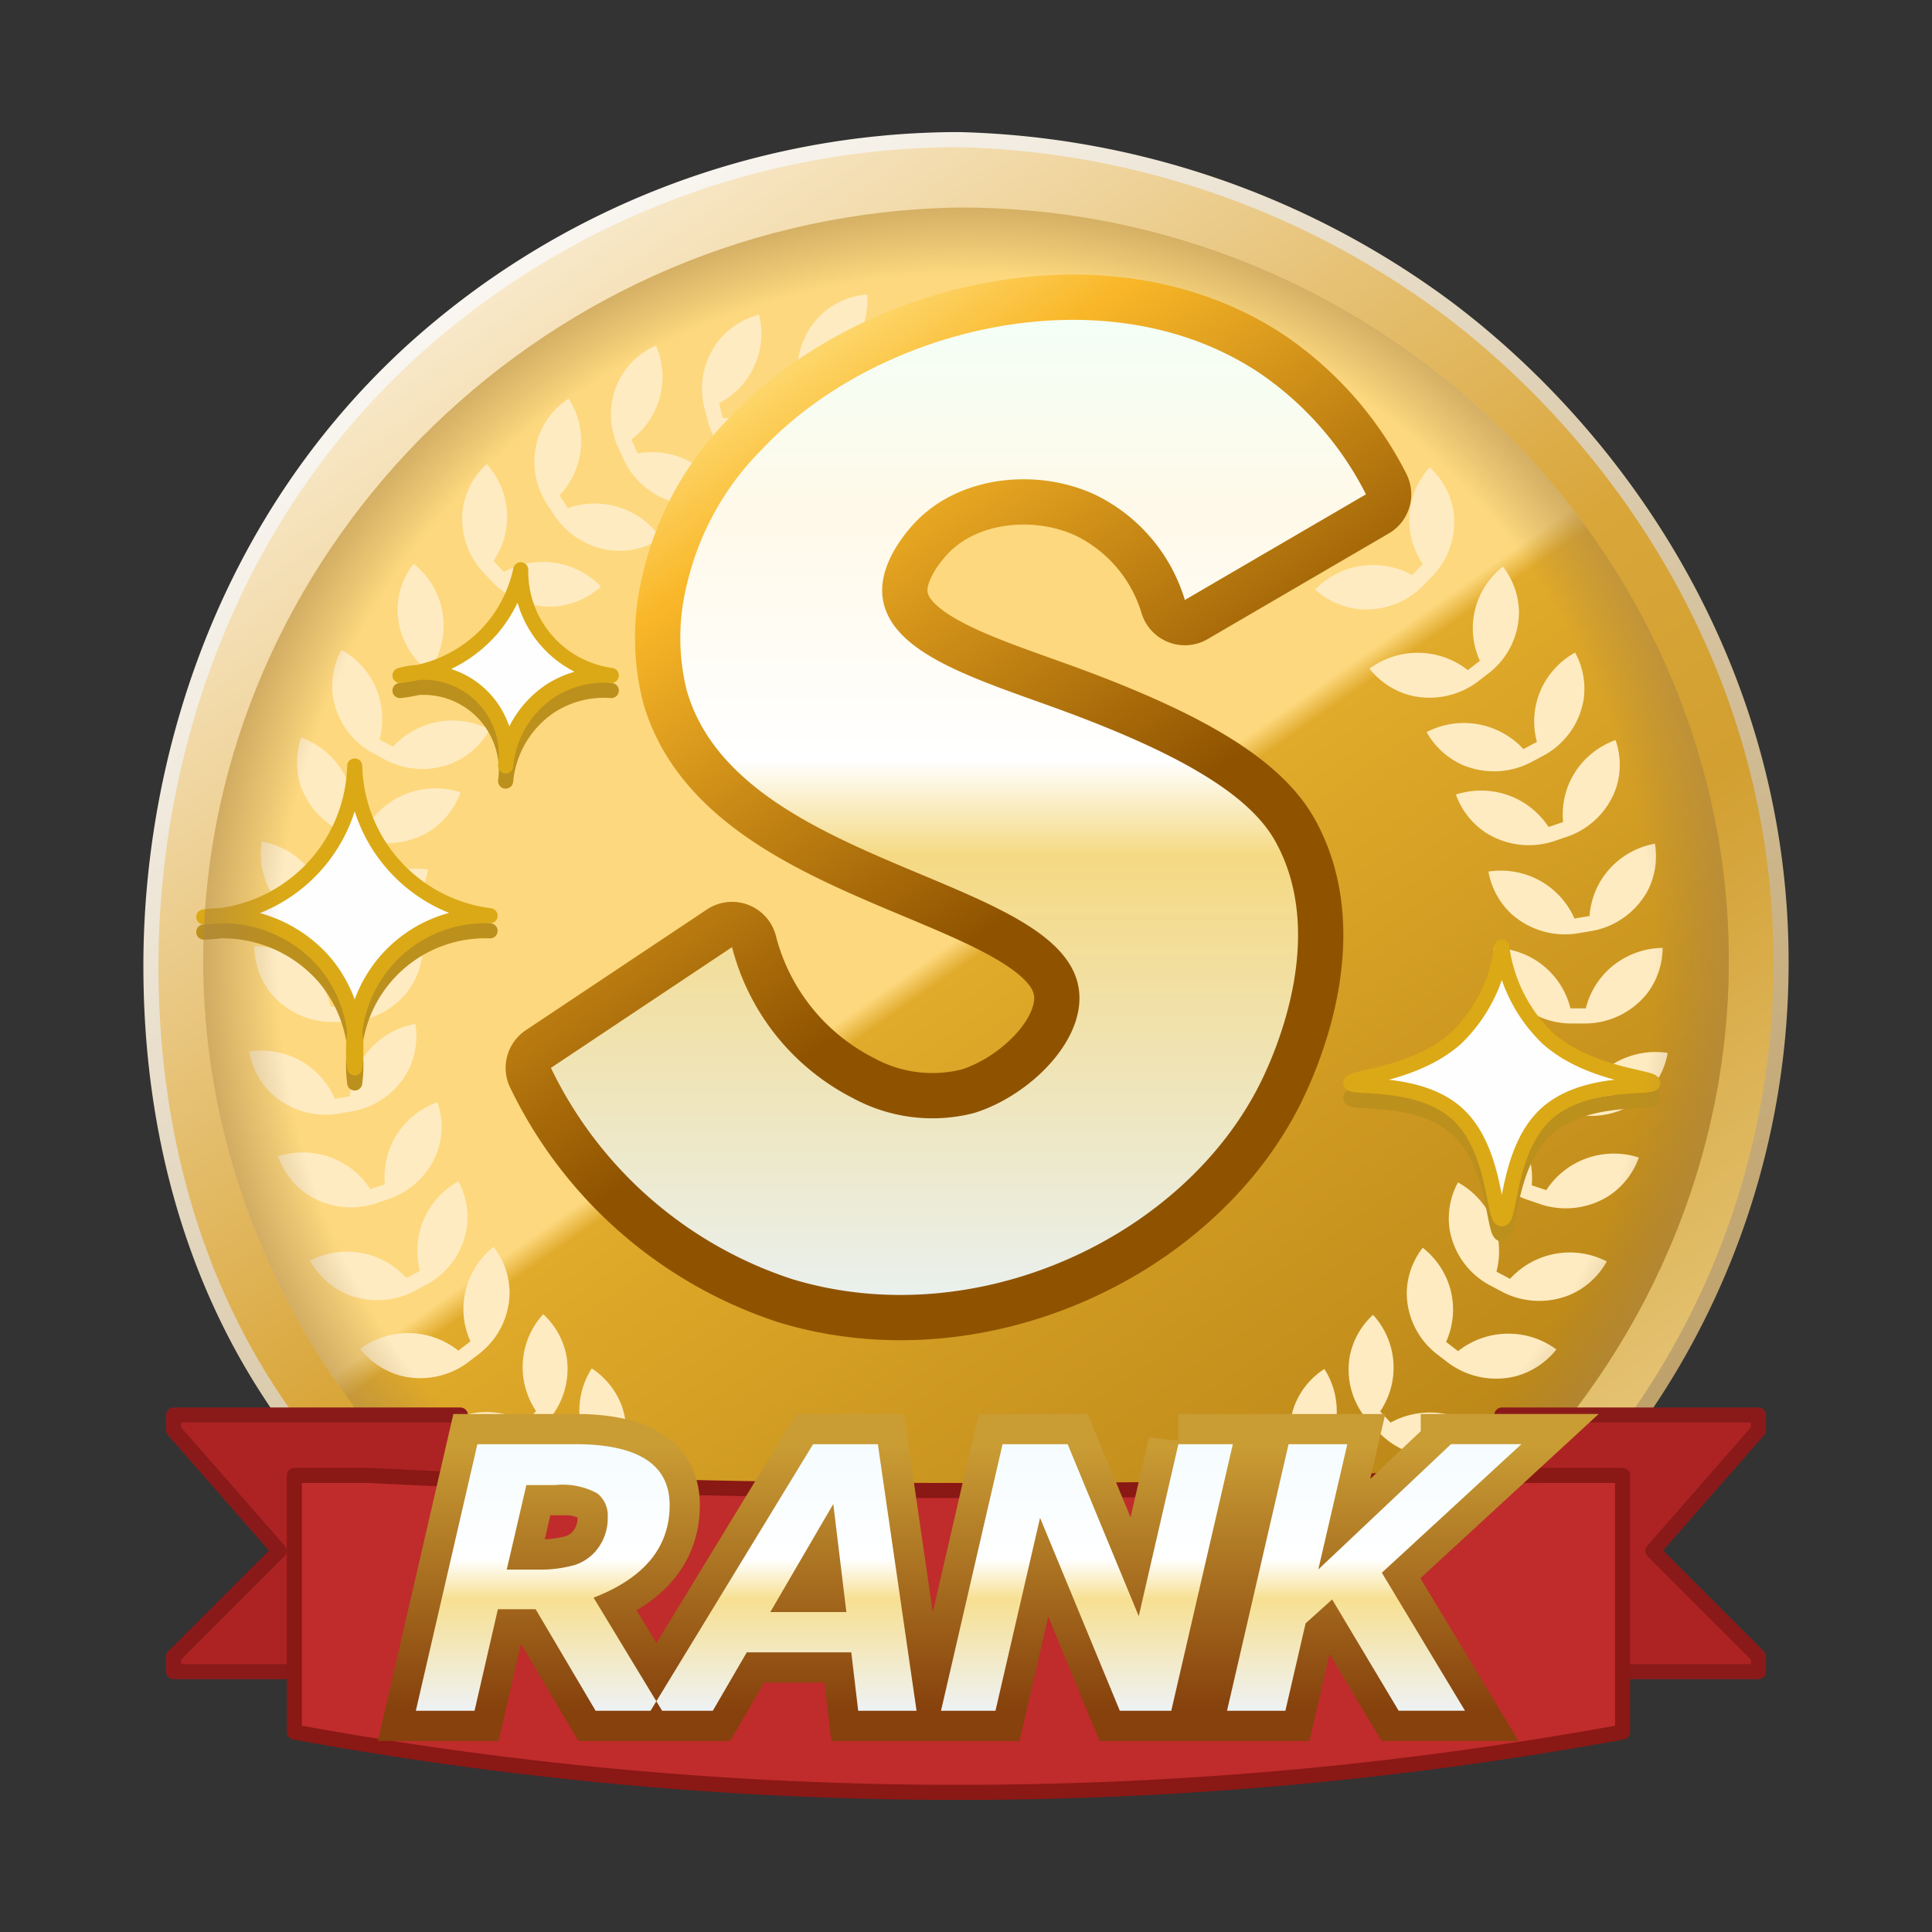 <svg xmlns="http://www.w3.org/2000/svg" width="128" height="128"><rect width="100%" height="100%" fill="#333333" stroke="none"/><defs><linearGradient id="a" x1="101.611" y1="116" x2="27.389" y2="10" gradientUnits="userSpaceOnUse"><stop offset="0" stop-color="#b79658"/><stop offset="1" stop-color="#fff"/></linearGradient><linearGradient id="b" x1="101.611" y1="116" x2="27.389" y2="10" gradientUnits="userSpaceOnUse"><stop offset="0" stop-color="#ecd290"/><stop offset=".354" stop-color="#d29f30"/><stop offset=".497" stop-color="#d9a63a"/><stop offset="1" stop-color="#fff6e6"/></linearGradient><linearGradient id="c" x1="99.51" y1="114" x2="29.49" y2="14" gradientUnits="userSpaceOnUse"><stop offset="0" stop-color="#b07c11"/><stop offset=".499" stop-color="#e0aa2a"/><stop offset=".513" stop-color="#fdd87e"/><stop offset="1" stop-color="#fdd87e"/></linearGradient><linearGradient id="e" x1="64.672" y1="113.594" x2="64.672" y2="95.938" gradientUnits="userSpaceOnUse"><stop offset="0" stop-color="#86410c"/><stop offset=".001" stop-color="#86410c"/><stop offset=".989" stop-color="#c99c34"/><stop offset="1" stop-color="#c99c34"/></linearGradient><linearGradient id="f" x1="64.672" y1="113.594" x2="64.672" y2="95.938" gradientUnits="userSpaceOnUse"><stop offset="0" stop-color="#eef2f4"/><stop offset=".418" stop-color="#f7e092"/><stop offset=".568" stop-color="#fff"/><stop offset="1" stop-color="#f5fcff"/></linearGradient><linearGradient id="g" x1="86.625" y1="86.063" x2="41.375" y2="21.438" gradientUnits="userSpaceOnUse"><stop offset="0" stop-color="#8f5300"/><stop offset=".4" stop-color="#8f5300"/><stop offset=".781" stop-color="#f9b728"/><stop offset=".9" stop-color="#fedb75"/><stop offset="1" stop-color="#fedb75"/></linearGradient><linearGradient id="h" x1="64" y1="86.063" x2="64" y2="21.438" gradientUnits="userSpaceOnUse"><stop offset="0" stop-color="#eaf0ed"/><stop offset=".451" stop-color="#f5d983"/><stop offset=".549" stop-color="#fff"/><stop offset=".799" stop-color="#fff9e9"/><stop offset="1" stop-color="#f4fff6"/></linearGradient><radialGradient id="d" cx="64.5" cy="64" r="61.039" gradientUnits="userSpaceOnUse"><stop offset="0" stop-color="#3e383f" stop-opacity="0"/><stop offset=".747" stop-color="#a07e49" stop-opacity="0"/><stop offset=".896" stop-color="#b38c4b"/><stop offset="1" stop-color="#c1964c"/></radialGradient></defs><path d="M107 96c-10.351 13.118-26.4 20.1-43 20-18.671-.772-36.466-9.3-46-25-4.267-7.03-7.04-16.068-7-27 .046-12.479 4.3-28.3 17-40a53.473 53.473 0 0 1 36-14 56 56 0 0 1 32 11c11.376 8.531 22 23.68 22 43a51.811 51.811 0 0 1-11 32Z" transform="translate(-.5 -.25)" style="fill-rule:evenodd;stroke-width:2px;stroke:url(#a);stroke-linecap:round;stroke-linejoin:round;fill:none"/><path d="M107 96c-10.351 13.118-26.4 20.1-43 20-18.671-.772-36.466-9.3-46-25-4.267-7.03-7.04-16.068-7-27 .046-12.479 4.3-28.3 17-40a53.473 53.473 0 0 1 36-14 56 56 0 0 1 32 11c11.376 8.531 22 23.68 22 43a51.811 51.811 0 0 1-11 32Z" transform="translate(-.5 -.25)" style="fill:url(#b);fill-rule:evenodd"/><path d="M64 14c-27.073.444-48.976 22.066-50 48-1.081 27.37 21.407 51.487 50 52 29.007.024 52.093-24.314 51-52-1.036-26.251-23.518-48.066-51-48Z" transform="translate(-.5 -.25)" style="fill:url(#c);fill-rule:evenodd"/><path d="M105.563 68.06h-1.018a5.288 5.288 0 0 1-4.07-2.005 5 5 0 0 1-1.017-3.008 5.382 5.382 0 0 1 3.052 1 5.259 5.259 0 0 1 2.035 3.008h1.018a5.259 5.259 0 0 1 2.037-3.005 5.381 5.381 0 0 1 3.052-1 5 5 0 0 1-1.017 3.008 5.288 5.288 0 0 1-4.072 2.002Zm.419-6.135-1 .168a5.314 5.314 0 0 1-4.354-1.3 5.026 5.026 0 0 1-1.515-2.8 5.4 5.4 0 0 1 3.18.484 5.3 5.3 0 0 1 2.518 2.629l1-.168a5.225 5.225 0 0 1 1.494-3.3 5.351 5.351 0 0 1 2.838-1.493 4.973 4.973 0 0 1-.491 3.133 5.254 5.254 0 0 1-3.67 2.647Zm-1.59-6.265-.962.328a5.327 5.327 0 0 1-4.512-.583 5.057 5.057 0 0 1-1.96-2.514 5.4 5.4 0 0 1 3.218-.036 5.332 5.332 0 0 1 2.921 2.186l.962-.328a5.2 5.2 0 0 1 .925-3.5 5.318 5.318 0 0 1 2.551-1.931 4.972 4.972 0 0 1 .037 3.17 5.221 5.221 0 0 1-3.18 3.209Zm-1.582-5.377-.893.479a5.332 5.332 0 0 1-4.548.154 5.092 5.092 0 0 1-2.352-2.164 5.364 5.364 0 0 1 6.414 1.129l.894-.479a5.2 5.2 0 0 1 .329-3.6 5.287 5.287 0 0 1 2.2-2.317 4.978 4.978 0 0 1 .564 3.121 5.183 5.183 0 0 1-2.608 3.678Zm-4.44-4.845a5.322 5.322 0 0 1-4.463.875 5.126 5.126 0 0 1-2.675-1.761 5.369 5.369 0 0 1 6.514.095l.8-.615a5.194 5.194 0 0 1-.264-3.605 5.248 5.248 0 0 1 1.787-2.636 5 5 0 0 1 1.068 2.991 5.153 5.153 0 0 1-1.968 4.043Zm-3.552-6.414a5.3 5.3 0 0 1-4.257 1.585 5.156 5.156 0 0 1-2.933-1.3 5.351 5.351 0 0 1 2.819-1.529 5.414 5.414 0 0 1 3.623.569l.691-.736a5.169 5.169 0 0 1 .463-6.4 5.026 5.026 0 0 1 1.551 2.778 5.131 5.131 0 0 1-1.267 4.306Zm-4.141-4.358a5.293 5.293 0 0 1-3.934 2.264 5.165 5.165 0 0 1-3.109-.8 5.34 5.34 0 0 1 2.525-1.972 5.416 5.416 0 0 1 3.668-.036l.558-.84a5.169 5.169 0 0 1-.61-6.391 5.039 5.039 0 0 1 1.993 2.483 5.127 5.127 0 0 1-.533 4.456Zm-4.558-3.754a5.282 5.282 0 0 1-3.519 2.863 5.169 5.169 0 0 1-3.2-.3 5.325 5.325 0 0 1 2.175-2.349 5.413 5.413 0 0 1 3.614-.621l.416-.918a5.173 5.173 0 0 1-1.632-6.211 5.051 5.051 0 0 1 2.367 2.133 5.125 5.125 0 0 1 .193 4.483Zm-5.6-2.493a5.268 5.268 0 0 1-2.984 3.41 5.169 5.169 0 0 1-3.2.242 5.313 5.313 0 0 1 1.746-2.68 5.407 5.407 0 0 1 3.458-1.217l.254-.975a5.18 5.18 0 0 1-2.659-5.85 5.063 5.063 0 0 1 2.694 1.707 5.129 5.129 0 0 1 .948 4.387Zm-8.393 1.85a5.165 5.165 0 0 1-3.116.776 5.3 5.3 0 0 1 1.267-2.934 5.4 5.4 0 0 1 3.2-1.779l.086-1a5.19 5.19 0 0 1-3.612-5.32 5.074 5.074 0 0 1 2.949 1.227 5.135 5.135 0 0 1 1.677 4.161l-.086 1a5.256 5.256 0 0 1-2.363 3.869Zm-14.5-2.383a5.332 5.332 0 0 1 1.264 2.943 5.132 5.132 0 0 1-3.109-.778 5.276 5.276 0 0 1-2.358-3.874l-.081-1.007a5.166 5.166 0 0 1 1.674-4.178 5.049 5.049 0 0 1 2.938-1.235 5.206 5.206 0 0 1-3.6 5.337l.082 1.006a5.376 5.376 0 0 1 3.194 1.786Zm-5.788 1.285a5.331 5.331 0 0 1 1.742 2.688 5.134 5.134 0 0 1-3.2-.243 5.276 5.276 0 0 1-2.969-3.416l-.254-.978a5.166 5.166 0 0 1 .946-4.4 5.05 5.05 0 0 1 2.689-1.722 5.206 5.206 0 0 1-2.654 5.868l.254.978a5.377 5.377 0 0 1 3.45 1.225Zm-5.487 1.742a5.331 5.331 0 0 1 2.17 2.357 5.132 5.132 0 0 1-3.192.3 5.276 5.276 0 0 1-3.51-2.871l-.415-.921a5.166 5.166 0 0 1 .192-4.5 5.049 5.049 0 0 1 2.362-2.14 5.206 5.206 0 0 1-1.629 6.23l.415.921a5.376 5.376 0 0 1 3.612.624Zm-4.571 3.036a5.331 5.331 0 0 1 2.52 1.978 5.132 5.132 0 0 1-3.1.806 5.276 5.276 0 0 1-3.925-2.271l-.557-.843a5.166 5.166 0 0 1-.531-4.469 5.049 5.049 0 0 1 1.988-2.491 5.206 5.206 0 0 1-.608 6.411l.557.843a5.377 5.377 0 0 1 3.66.036Zm-7.893 4.2a5.331 5.331 0 0 1 6.428.963 5.132 5.132 0 0 1-2.926 1.309 5.276 5.276 0 0 1-4.247-1.59l-.686-.731a5.166 5.166 0 0 1-1.265-4.32 5.049 5.049 0 0 1 1.549-2.79 5.206 5.206 0 0 1 .462 6.423Zm-.2 5.171a5.349 5.349 0 0 1 3.029 1.055 5.112 5.112 0 0 1-2.669 1.767 5.288 5.288 0 0 1-4.453-.877l-.8-.617a5.181 5.181 0 0 1-1.958-4.048 5.032 5.032 0 0 1 1.065-3 5.213 5.213 0 0 1 1.52 6.261l.8.617a5.366 5.366 0 0 1 3.479-1.155Zm-3.909 4.711a5.361 5.361 0 0 1 3.161.557 5.091 5.091 0 0 1-2.347 2.17 5.293 5.293 0 0 1-4.538-.154l-.892-.48a5.2 5.2 0 0 1-2.6-3.688 5.021 5.021 0 0 1 .563-3.131 5.226 5.226 0 0 1 2.52 5.936l.892.48a5.349 5.349 0 0 1 3.25-1.687Zm-5.852 6.539.959.33a5.321 5.321 0 0 1 6.125-2.157 5.068 5.068 0 0 1-1.956 2.522 5.291 5.291 0 0 1-4.5.585l-.959-.329A5.222 5.222 0 0 1 20.42 52.3a5.016 5.016 0 0 1 .037-3.18A5.311 5.311 0 0 1 23 51.061a5.245 5.245 0 0 1 .926 3.509Zm-1.749 6.243 1 .169a5.3 5.3 0 0 1 2.513-2.637 5.361 5.361 0 0 1 3.173-.485 5.047 5.047 0 0 1-1.512 2.806 5.282 5.282 0 0 1-4.344 1.308l-1-.169a5.245 5.245 0 0 1-3.663-2.658 5.02 5.02 0 0 1-.49-3.147 5.333 5.333 0 0 1 2.832 1.5 5.26 5.26 0 0 1 1.491 3.313Zm.248 6.14h1.015a5.28 5.28 0 0 1 2.03-3.017 5.35 5.35 0 0 1 3.046-1.006 5.031 5.031 0 0 1-1.016 3.017 5.265 5.265 0 0 1-4.061 2.011h-1.014a5.265 5.265 0 0 1-4.061-2.011 5.031 5.031 0 0 1-1.015-3.017 5.35 5.35 0 0 1 3.046 1.006 5.28 5.28 0 0 1 2.03 3.017Zm-2.247 3.453a5.3 5.3 0 0 1 2.506 2.643l1-.166a5.259 5.259 0 0 1 1.5-3.308 5.333 5.333 0 0 1 2.836-1.49 5.02 5.02 0 0 1-.5 3.142 5.245 5.245 0 0 1-3.669 2.649l-1 .166a5.281 5.281 0 0 1-4.341-1.319 5.047 5.047 0 0 1-1.5-2.809 5.362 5.362 0 0 1 3.168.492Zm1.95 6.429a5.326 5.326 0 0 1 2.91 2.2l.962-.326a5.245 5.245 0 0 1 .931-3.507 5.311 5.311 0 0 1 2.551-1.931 5.017 5.017 0 0 1 .029 3.18 5.223 5.223 0 0 1-3.181 3.209l-.96.327a5.291 5.291 0 0 1-4.5-.6 5.068 5.068 0 0 1-1.949-2.527 5.365 5.365 0 0 1 3.207-.025Zm2.072 6.388a5.348 5.348 0 0 1 3.232 1.7l.894-.477a5.227 5.227 0 0 1 2.543-5.926 5.02 5.02 0 0 1 .551 3.133 5.2 5.2 0 0 1-2.612 3.678l-.894.477a5.293 5.293 0 0 1-4.538.137 5.09 5.09 0 0 1-2.338-2.179 5.36 5.36 0 0 1 3.162-.543Zm6.666 6.51.8-.614a5.214 5.214 0 0 1 1.539-6.257 5.032 5.032 0 0 1 1.057 3 5.181 5.181 0 0 1-1.975 4.05l-.8.614a5.288 5.288 0 0 1-4.456.865 5.113 5.113 0 0 1-2.664-1.775 5.334 5.334 0 0 1 6.499.117Zm.848 4.167a5.376 5.376 0 0 1 3.614.575l.69-.738a5.206 5.206 0 0 1 .471-6.422 5.049 5.049 0 0 1 1.544 2.785 5.166 5.166 0 0 1-1.27 4.318l-.69.738a5.276 5.276 0 0 1-4.249 1.584 5.132 5.132 0 0 1-2.924-1.309 5.331 5.331 0 0 1 2.814-1.531Zm4.4 4.3a5.38 5.38 0 0 1 3.66-.034l.555-.842a5.206 5.206 0 0 1-.624-6.41 5.07 5.07 0 0 1 1.995 2.495 5.157 5.157 0 0 1-.521 4.468l-.555.842a5.26 5.26 0 0 1-3.921 2.268 5.15 5.15 0 0 1-3.105-.808 5.308 5.308 0 0 1 2.518-1.979Zm52.126-7.255a5.169 5.169 0 0 1-.626 6.39l.556.839a5.419 5.419 0 0 1 3.669.034 5.317 5.317 0 0 1 2.521 1.97 5.182 5.182 0 0 1-3.112.806 5.275 5.275 0 0 1-3.929-2.261l-.556-.839a5.118 5.118 0 0 1-.522-4.454 5.06 5.06 0 0 1 2.001-2.482Zm2.951 3.495a5.132 5.132 0 0 1-1.273-4.3 5.026 5.026 0 0 1 1.548-2.779 5.169 5.169 0 0 1 .472 6.4l.693.739a5.414 5.414 0 0 1 3.622-.573 5.352 5.352 0 0 1 2.821 1.525 5.156 5.156 0 0 1-2.931 1.309 5.3 5.3 0 0 1-4.259-1.579Zm4.483-4.494a5.155 5.155 0 0 1-1.974-4.034 5 5 0 0 1 1.059-2.994 5.248 5.248 0 0 1 1.8 2.631 5.194 5.194 0 0 1-.253 3.606l.794.612a5.368 5.368 0 0 1 6.514-.113 5.124 5.124 0 0 1-2.67 1.769 5.323 5.323 0 0 1-4.466-.862Zm4.386-4.092-.9-.475a5.186 5.186 0 0 1-2.618-3.667 4.982 4.982 0 0 1 .552-3.123A5.284 5.284 0 0 1 99.3 80.9a5.2 5.2 0 0 1 .344 3.6l.9.475a5.363 5.363 0 0 1 6.409-1.153 5.088 5.088 0 0 1-2.343 2.172 5.33 5.33 0 0 1-4.548-.137Zm2.552-5.806-.962-.326a5.221 5.221 0 0 1-3.189-3.2 4.976 4.976 0 0 1 .029-3.17 5.321 5.321 0 0 1 2.557 1.925 5.206 5.206 0 0 1 .933 3.5l.962.326a5.337 5.337 0 0 1 2.917-2.193 5.4 5.4 0 0 1 3.217.029 5.059 5.059 0 0 1-1.954 2.519 5.326 5.326 0 0 1-4.508.593Zm2.521-5.927-1-.166a5.256 5.256 0 0 1-3.678-2.64 4.982 4.982 0 0 1-.5-3.132 5.358 5.358 0 0 1 2.843 1.486 5.236 5.236 0 0 1 1.5 3.3l1 .166a5.3 5.3 0 0 1 2.512-2.635 5.4 5.4 0 0 1 3.179-.492 5.025 5.025 0 0 1-1.508 2.8 5.314 5.314 0 0 1-4.346 1.316Z" transform="translate(-.5 -.25)" style="fill:#feebc1;fill-rule:evenodd"/><path d="M103 75c-2.611 2.31-2.43 7-3 7s-.389-4.69-3-7c-2.564-2.268-6.972-1.612-7-2s4.287-.532 7-3a10.223 10.223 0 0 0 3-6 10.222 10.222 0 0 0 3 6c2.713 2.468 7.027 2.621 7 3s-4.436-.268-7 2ZM37 47a6.741 6.741 0 0 0-3 5 5.488 5.488 0 0 0-5.81-6.2A8.978 8.978 0 0 0 33 43a8.877 8.877 0 0 0 2-4 6.939 6.939 0 0 0 6 7 6.562 6.562 0 0 0-4 1Zm-8.81-1.2A9.717 9.717 0 0 1 27 46a5.581 5.581 0 0 1 1.19-.2Zm4.779 16.12A8.709 8.709 0 0 0 24 69.611 8.747 8.747 0 0 0 22 65a8.96 8.96 0 0 0-8-3 10.253 10.253 0 0 0 10-10 10.248 10.248 0 0 0 8.969 9.92ZM24 72a9.249 9.249 0 0 1 0-2.389A9.155 9.155 0 0 1 24 72Z" transform="translate(-.5 -.25)" style="stroke-width:1px;stroke:#bc901d;fill-rule:evenodd;stroke-linecap:round;stroke-linejoin:round;fill:none"/><path d="M103 74c-2.611 2.31-2.43 7-3 7s-.389-4.69-3-7c-2.564-2.268-6.972-1.612-7-2s4.287-.532 7-3a10.223 10.223 0 0 0 3-6 10.222 10.222 0 0 0 3 6c2.713 2.468 7.027 2.621 7 3s-4.436-.268-7 2ZM37 46a6.741 6.741 0 0 0-3 5 5.488 5.488 0 0 0-5.81-6.2A8.978 8.978 0 0 0 33 42a8.877 8.877 0 0 0 2-4 6.939 6.939 0 0 0 6 7 6.562 6.562 0 0 0-4 1Zm-8.81-1.2A9.717 9.717 0 0 1 27 45a5.581 5.581 0 0 1 1.19-.2Zm4.779 16.12A8.709 8.709 0 0 0 24 68.611 8.747 8.747 0 0 0 22 64a8.96 8.96 0 0 0-8-3 10.253 10.253 0 0 0 10-10 10.248 10.248 0 0 0 8.969 9.92ZM24 71a9.249 9.249 0 0 1 0-2.389A9.155 9.155 0 0 1 24 71Z" transform="translate(-.5 -.25)" style="fill:#fefefe;stroke:#dba916;stroke-width:1px;fill-rule:evenodd;stroke-linecap:round;stroke-linejoin:round"/><path d="M64 14c-27.073.444-48.976 22.066-50 48-1.081 27.37 21.407 51.487 50 52 29.007.024 52.093-24.314 51-52-1.036-26.251-23.518-48.066-51-48Z" transform="translate(-.5 -.25)" style="fill:url(#d);fill-rule:evenodd"/><path d="M117 111h-17V94h17v1l-7 8 7 7v1Zm-105-1 7-7-7-8v-1h19v17H12v-1Z" transform="translate(-.5 -.25)" style="fill:#ad2323;stroke:#8a1a1a;stroke-width:1px;fill-rule:evenodd;stroke-linecap:round;stroke-linejoin:round"/><path d="M20 98h5a747.02 747.02 0 0 0 39 1c7.056 0 15.792-.027 20.488-.272C90.825 98.4 97.118 98 103 98h5v17a243.743 243.743 0 0 1-44 4 243.743 243.743 0 0 1-44-4V98Z" transform="translate(-.5 -.25)" style="fill:#bf2c2b;stroke:#8a1815;stroke-width:1px;fill-rule:evenodd;stroke-linecap:round;stroke-linejoin:round"/><path d="M44.866 99.974q0-4.043-6.258-4.043h-6.48l-4.078 17.661h3.89l1.547-6.727h2.5l3.973 6.727h4.406l-4.539-7.492q5.039-1.953 5.039-6.126Zm-7.559-1.336a4.779 4.779 0 0 1 2.766.551 1.865 1.865 0 0 1 .691 1.547 3.367 3.367 0 0 1-.633 2.069 3.068 3.068 0 0 1-1.594 1.142 8.578 8.578 0 0 1-2.449.293h-2.015l1.3-5.6h1.934Zm21.353-2.706h-4.29l-10.77 17.66h4.125l2.25-3.868H56.9l.457 3.868h3.867Zm-7.125 11.121 4.172-7.161.867 7.161h-5.039ZM78.57 95.932l-2.625 11.391-4.711-11.391h-4.312l-4.078 17.661h3.609l2.953-12.786 5.285 12.786H78.1l4.078-17.66H78.57Zm18.059 0-8.789 8.3 1.922-8.3h-3.891l-4.078 17.661h3.867L87 107.8l1.758-1.582 4.406 7.371h4.395l-5.508-9.141 9.246-8.519h-4.668Z" transform="translate(-.5 -.25)" style="stroke-width:4px;stroke:url(#e);fill-rule:evenodd;fill:none"/><path d="M44.866 99.974q0-4.043-6.258-4.043h-6.48l-4.078 17.661h3.89l1.547-6.727h2.5l3.973 6.727h4.406l-4.539-7.492q5.039-1.953 5.039-6.126Zm-7.559-1.336a4.779 4.779 0 0 1 2.766.551 1.865 1.865 0 0 1 .691 1.547 3.367 3.367 0 0 1-.633 2.069 3.068 3.068 0 0 1-1.594 1.142 8.578 8.578 0 0 1-2.449.293h-2.015l1.3-5.6h1.934Zm21.353-2.706h-4.29l-10.77 17.66h4.125l2.25-3.868H56.9l.457 3.868h3.867Zm-7.125 11.121 4.172-7.161.867 7.161h-5.039ZM78.57 95.932l-2.625 11.391-4.711-11.391h-4.312l-4.078 17.661h3.609l2.953-12.786 5.285 12.786H78.1l4.078-17.66H78.57Zm18.059 0-8.789 8.3 1.922-8.3h-3.891l-4.078 17.661h3.867L87 107.8l1.758-1.582 4.406 7.371h4.395l-5.508-9.141 9.246-8.519h-4.668Z" transform="translate(-.5 -.25)" style="fill:url(#f);fill-rule:evenodd"/><path d="m79 40 12-7a21.45 21.45 0 0 0-7-8c-10.236-6.872-25.465-3.02-33 5a18.669 18.669 0 0 0-5 9 14.518 14.518 0 0 0 0 7c3.431 11.921 25.31 12.226 26 20 .3 3.349-3.429 6.919-7 8a11.043 11.043 0 0 1-8-1 15.566 15.566 0 0 1-8-10l-12 8a27.071 27.071 0 0 0 16 14c12.164 3.678 25.91-2.765 31-13 1.238-2.489 4.338-9.972 1-16-1.845-3.331-7-6.126-15-9-5.23-1.878-10.394-3.547-11-7-.33-1.881.907-3.791 2-5 2.9-3.205 8.091-3.785 12-2a11.4 11.4 0 0 1 6 7Z" transform="translate(-.5 -.25)" style="stroke-width:6px;stroke:url(#g);fill-rule:evenodd;stroke-linecap:round;stroke-linejoin:round;fill:none"/><path d="m79 40 12-7a21.45 21.45 0 0 0-7-8c-10.236-6.872-25.465-3.02-33 5a18.669 18.669 0 0 0-5 9 14.518 14.518 0 0 0 0 7c3.431 11.921 25.31 12.226 26 20 .3 3.349-3.429 6.919-7 8a11.043 11.043 0 0 1-8-1 15.566 15.566 0 0 1-8-10l-12 8a27.071 27.071 0 0 0 16 14c12.164 3.678 25.91-2.765 31-13 1.238-2.489 4.338-9.972 1-16-1.845-3.331-7-6.126-15-9-5.23-1.878-10.394-3.547-11-7-.33-1.881.907-3.791 2-5 2.9-3.205 8.091-3.785 12-2a11.4 11.4 0 0 1 6 7Z" transform="translate(-.5 -.25)" style="fill:url(#h);fill-rule:evenodd"/></svg>